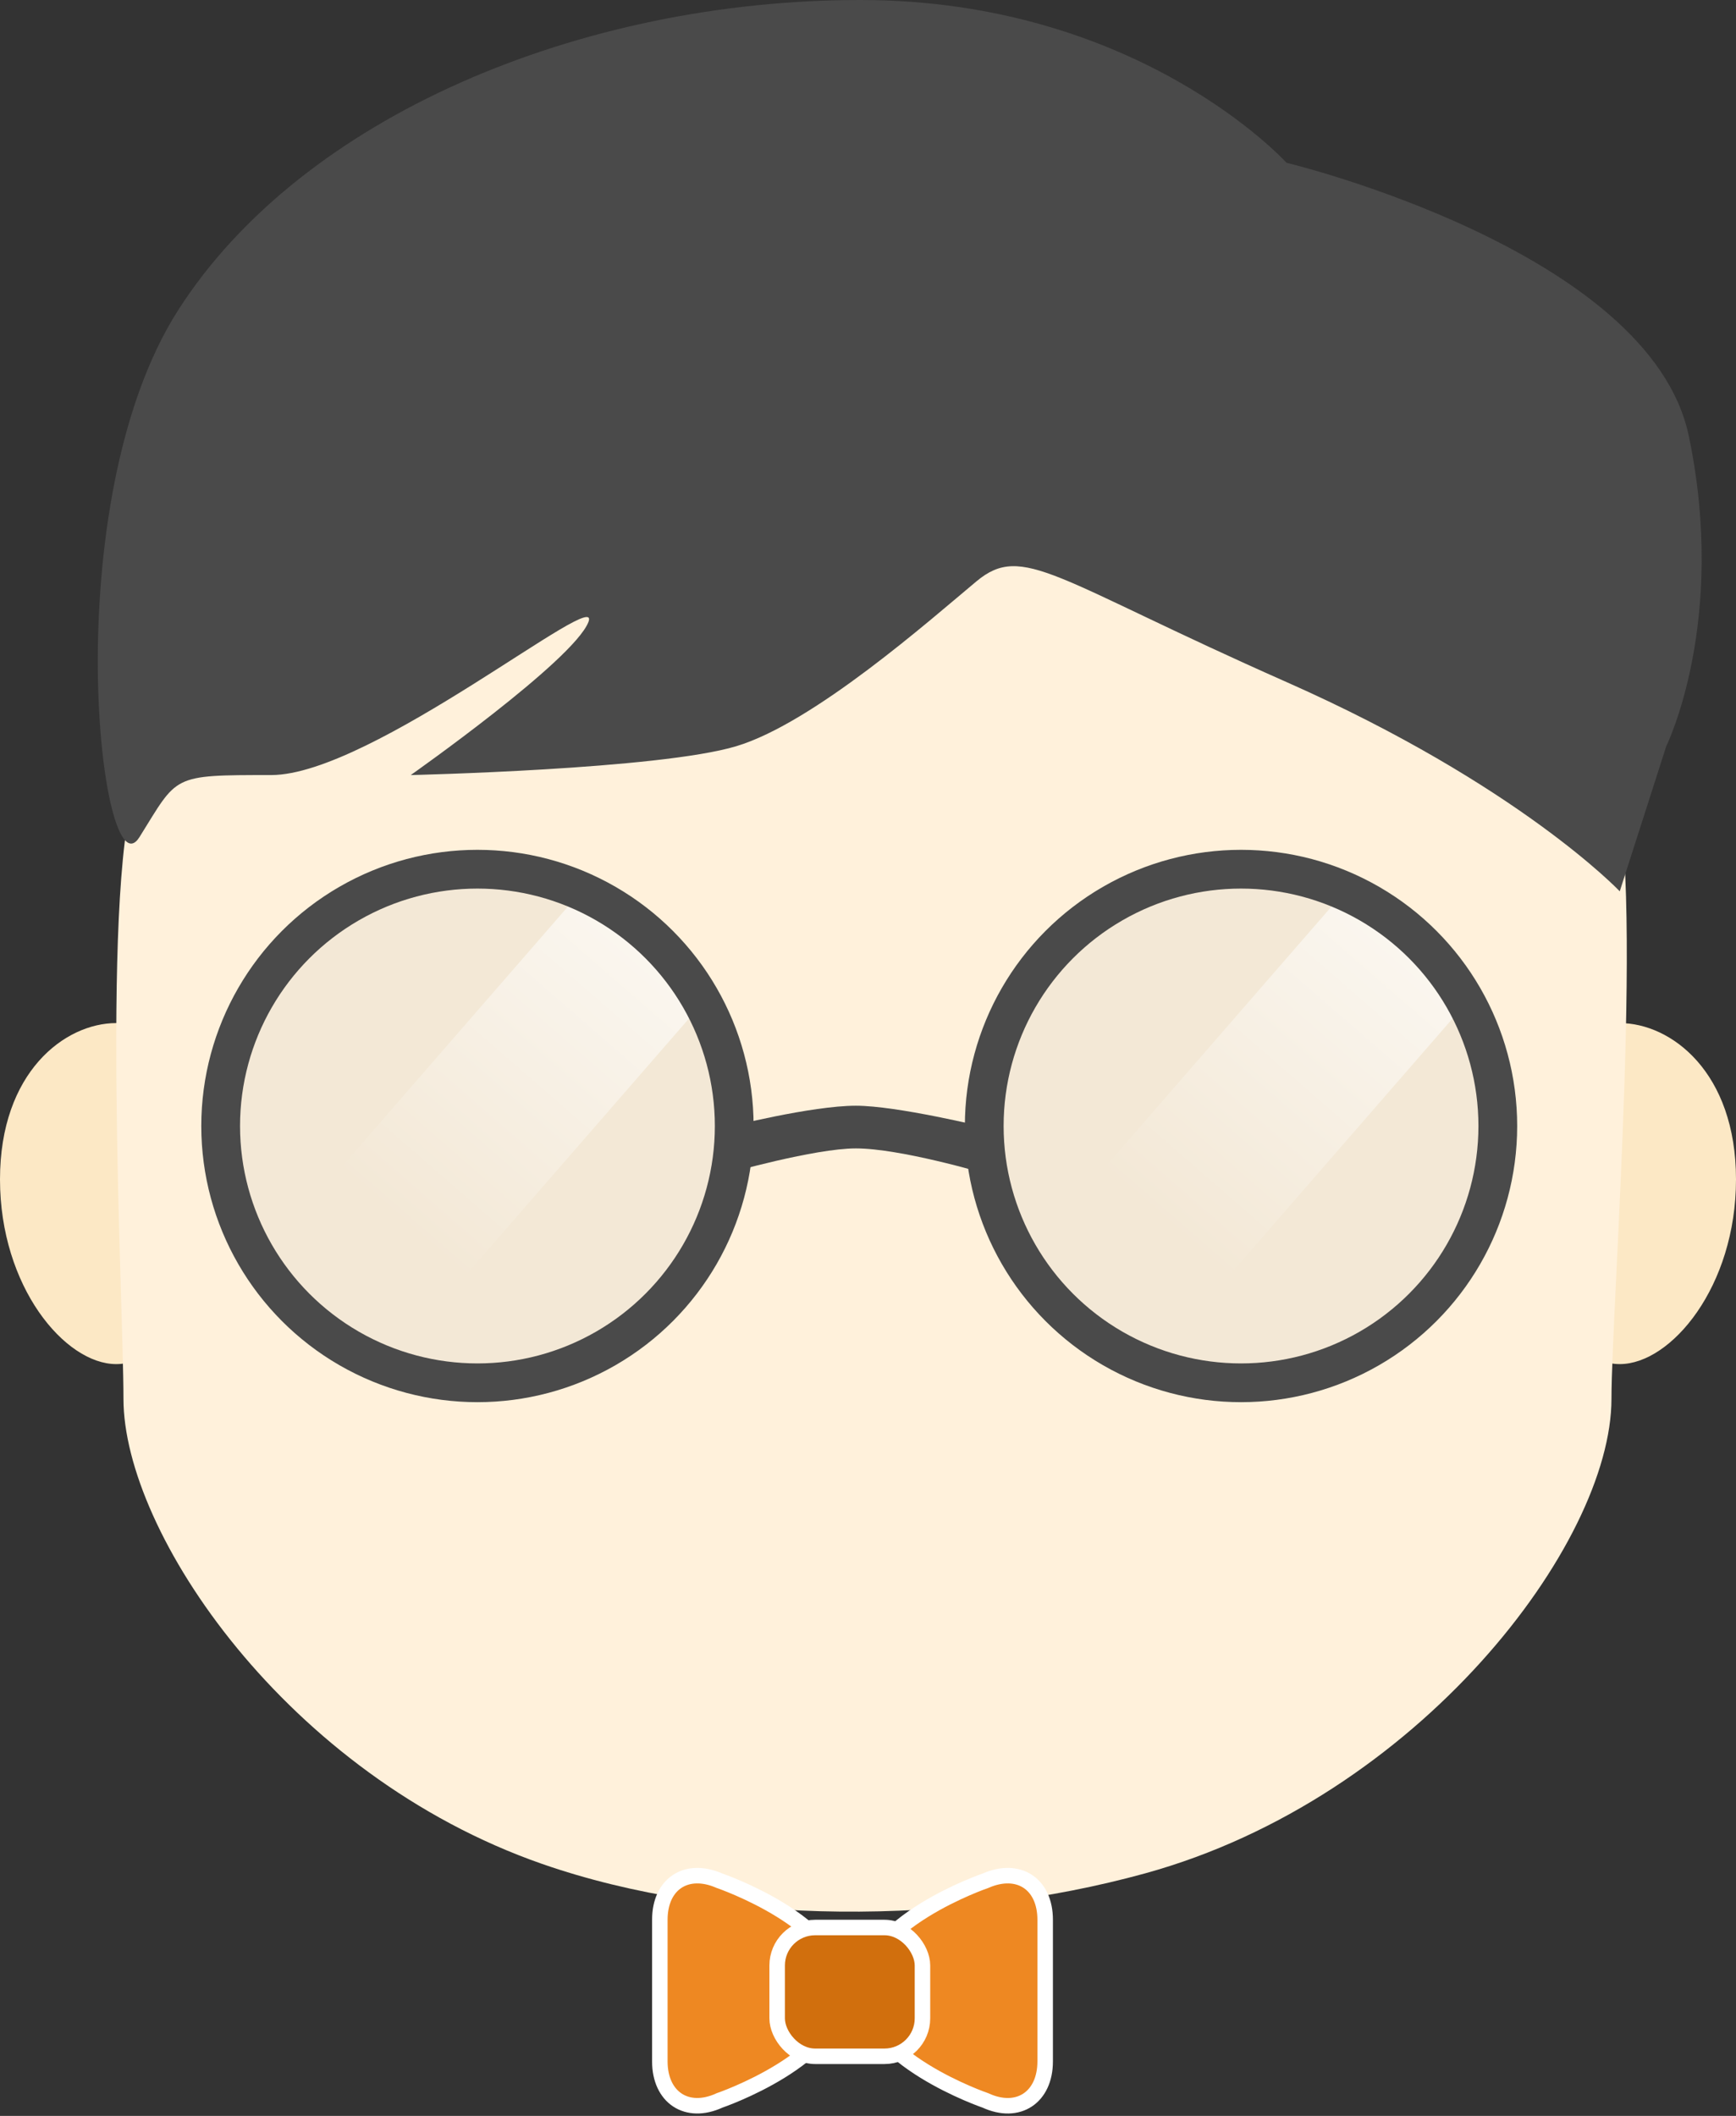 <?xml version="1.0" encoding="UTF-8" standalone="no"?>
<svg width="224px" height="273px" viewBox="0 0 224 273" version="1.1" xmlns="http://www.w3.org/2000/svg" xmlns:xlink="http://www.w3.org/1999/xlink" xmlns:sketch="http://www.bohemiancoding.com/sketch/ns">
    <rect x="0" y="0" width="224" height="273" fill="#333333" stroke="none"/>
    <!-- Generator: Sketch 3.3.3 (12072) - http://www.bohemiancoding.com/sketch -->
    <title>arch_face</title>
    <desc>Created with Sketch.</desc>
    <defs>
        <linearGradient x1="50%" y1="-1.209%" x2="50%" y2="75.159%" id="linearGradient-1">
            <stop stop-color="#FFFFFF" stop-opacity="0.633" offset="0%"></stop>
            <stop stop-color="#FFFFFF" stop-opacity="0" offset="100%"></stop>
        </linearGradient>
    </defs>
    <g id="Page-1" stroke="none" stroke-width="1" fill="none" fill-rule="evenodd" sketch:type="MSPage">
        <g id="Architect" sketch:type="MSArtboardGroup" transform="translate(-143, -157)">
            <g id="arch_face" sketch:type="MSLayerGroup" transform="translate(143, 157)">
                <g id="face" transform="translate(0, 46)" sketch:type="MSShapeGroup">
                    <path d="M15,130 C21.627,130 27,120.004 27,106.167 C27,92.329 21.627,86 15,86 C8.373,86 0,92.329 0,106.167 C0,120.004 8.373,130 15,130 Z" id="Oval-5" fill="#FCE8C5"></path>
                    <path d="M209,130 C202.373,130 197,120.004 197,106.167 C197,92.329 202.373,86 209,86 C215.627,86 224,92.329 224,106.167 C224,120.004 215.627,130 209,130 Z" id="Oval-5-Copy" fill="#FCE8C5"></path>
                    <path d="M69.931,194.48 C93.09,202.554 123.383,202.42 147.745,195.71 C183,186 207.931,153.173 207.931,134.48 C207.931,122.61 212.385,64.857 207.931,54.48 C193.735,21.408 146.369,0.333 106.012,0.333 C66.585,0.333 32.709,22.615 17.931,54.48 C12.836,65.466 15.931,121.737 15.931,134.48 C15.931,151.697 37,183 69.931,194.48 Z" id="Oval-7" fill="#FFF1DB"></path>
                </g>
                <g id="Glasses" transform="translate(28, 112)" sketch:type="MSShapeGroup">
                    <g id="Oval-1-Copy-+-Rectangle-1-+-Oval-1" transform="translate(0.473, 0.146)">
                        <ellipse id="Oval-1-Copy" fill-opacity="0.2" fill="#C3C3C3" cx="33.133" cy="33.133" rx="33.133" ry="33.133"></ellipse>
                        <rect id="Rectangle-1" fill="url(#linearGradient-1)" transform="translate(33.749, 33.749) rotate(41) translate(-33.749, -33.749) " x="23.116" y="1.541" width="21.267" height="64.416"></rect>
                        <ellipse id="Oval-1" stroke="#4A4A4A" stroke-width="5" cx="33.133" cy="33.133" rx="33.133" ry="33.133"></ellipse>
                    </g>
                    <g id="Oval-1-Copy-+-Rectangle-1-+-Oval-1-Copy" transform="translate(98.999, 0.146)">
                        <ellipse id="Oval-1-Copy" fill-opacity="0.2" fill="#C3C3C3" cx="33.133" cy="33.133" rx="33.133" ry="33.133"></ellipse>
                        <rect id="Rectangle-1" fill="url(#linearGradient-1)" transform="translate(33.749, 33.749) rotate(41) translate(-33.749, -33.749) " x="23.116" y="1.541" width="21.267" height="64.416"></rect>
                        <ellipse id="Oval-1" stroke="#4A4A4A" stroke-width="5" cx="33.133" cy="33.133" rx="33.133" ry="33.133"></ellipse>
                    </g>
                    <path d="M65.866,33.417 C65.866,33.417 76.704,30.663 82.433,30.663 C87.749,30.663 98.999,33.417 98.999,33.417 L98.999,39.382 C98.999,39.382 88.157,36.17 82.433,36.17 C77.113,36.17 65.866,39.382 65.866,39.382 L65.866,33.417 Z" id="Rectangle-3" fill="#4A4A4A"></path>
                </g>
                <path d="M126,75 C120,80 105,93.279 95,96.279 C85,99.279 53,100 53,100 C53,100 73.916,85.279 75.916,80.279 C77.916,75.279 48,100 35,100 C22,100 23,100 18,108 C13,116 7,65 23,40 C39,15 75,2.31856689e-07 111,2.31856689e-07 C147,2.31856689e-07 166,21 166,21 C166,21 212.916,32.279 217.916,56.279 C222.916,80.279 215,96.279 215,96.279 L209,115 C209,115 196,101.279 166,88 C136,74.721 132,70 126,75 Z" id="Path-1" fill="#4A4A4A" sketch:type="MSShapeGroup"></path>
                <g id="Rectangle-5-+-Triangle-1-+-Triangle-1-Copy" transform="translate(85, 242)" stroke="#FFFFFF" stroke-width="2" sketch:type="MSShapeGroup">
                    <path d="M40.073,1.098 C48.84,1.098 54.253,16.933 54.253,16.933 C56.105,21.177 53.854,24.618 49.207,24.618 L30.938,24.618 C26.299,24.618 23.961,21.135 25.9,16.917 C25.9,16.917 31.305,1.098 40.073,1.098 Z" id="Triangle-1" fill="#EE8822" transform="translate(40.073, 14.831) rotate(-90) translate(-40.073, -14.831) "></path>
                    <path d="M9.927,1.098 C18.694,1.098 24.107,16.933 24.107,16.933 C25.959,21.177 23.708,24.618 19.061,24.618 L0.792,24.618 C-3.847,24.618 -6.184,21.135 -4.245,16.917 C-4.245,16.917 1.159,1.098 9.927,1.098 Z" id="Triangle-1-Copy" fill="#EE8822" transform="translate(9.927, 14.831) scale(-1, 1) rotate(-90) translate(-9.927, -14.831) "></path>
                    <rect id="Rectangle-5" fill="#D16F0D" x="15.278" y="6.692" width="18.75" height="16.615" rx="4.9"></rect>
                </g>
            </g>
        </g>
    </g>
</svg>